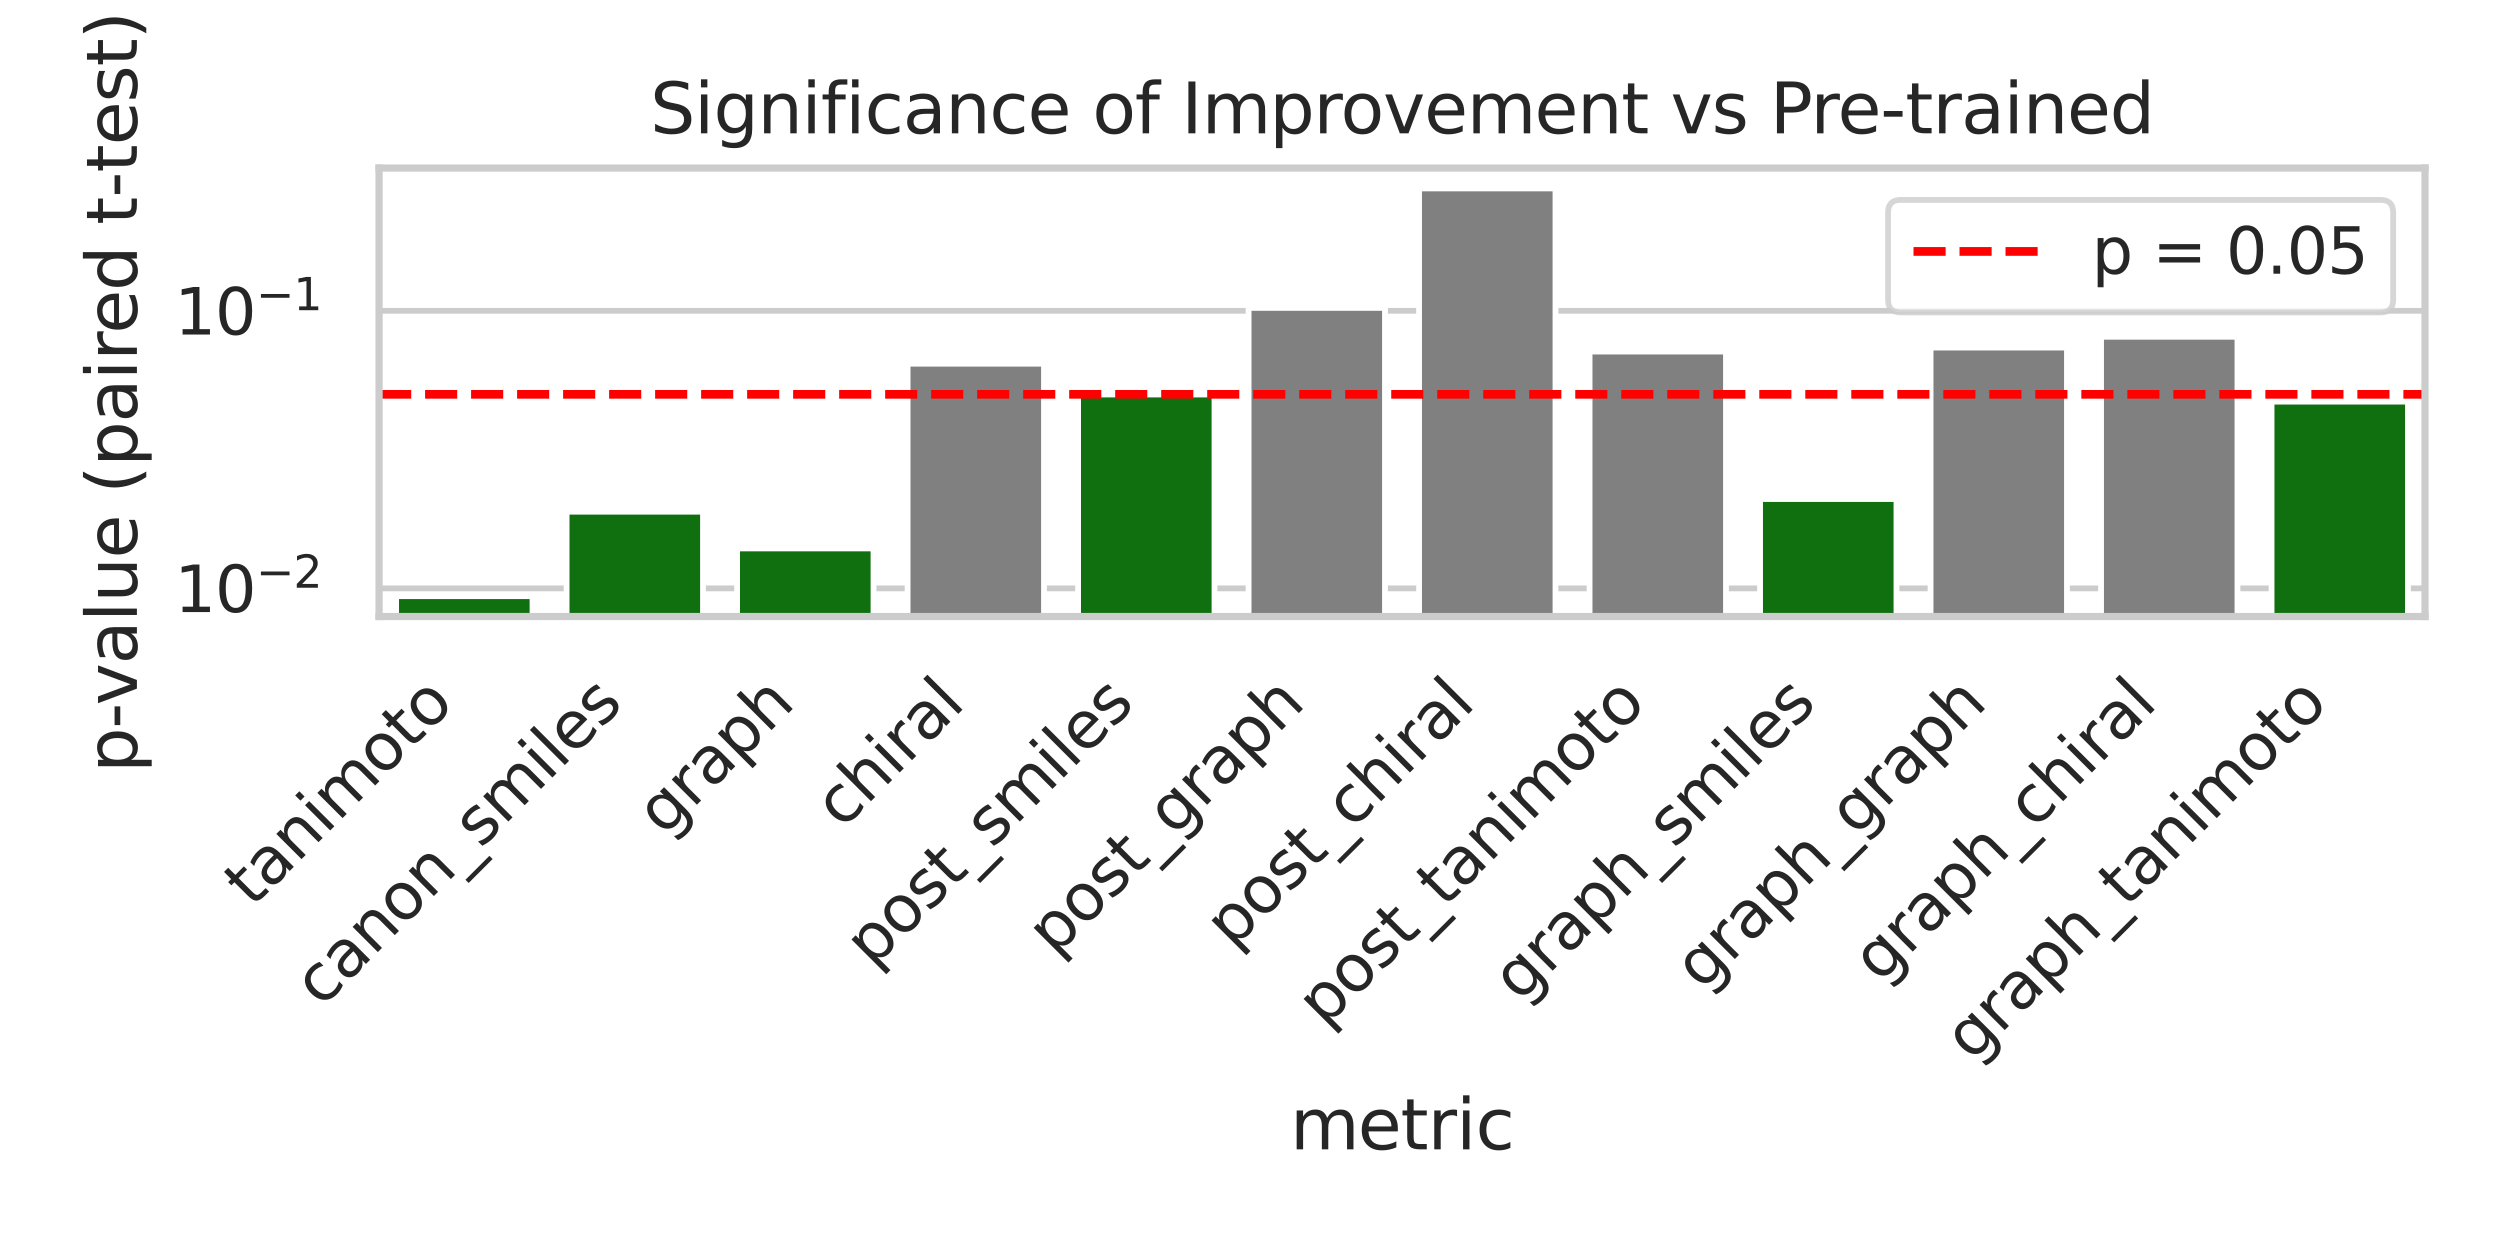 <?xml version="1.0" encoding="utf-8" standalone="no"?>
<!DOCTYPE svg PUBLIC "-//W3C//DTD SVG 1.1//EN"
  "http://www.w3.org/Graphics/SVG/1.1/DTD/svg11.dtd">
<svg xmlns:xlink="http://www.w3.org/1999/xlink" width="432pt" height="216pt" viewBox="0 0 432 216" xmlns="http://www.w3.org/2000/svg" version="1.1">
 <defs>
  <style type="text/css">*{stroke-linejoin: round; stroke-linecap: butt}</style>
 </defs>
 <g id="figure_1">
  <g id="patch_1">
   <path d="M 0 216 
L 432 216 
L 432 0 
L 0 0 
z
" style="fill: #ffffff"/>
  </g>
  <g id="axes_1">
   <g id="patch_2">
    <path d="M 65.503 106.537 
L 419.04 106.537 
L 419.04 29.04 
L 65.503 29.04 
z
" style="fill: #ffffff"/>
   </g>
   <g id="matplotlib.axis_1">
    <g id="xtick_1">
     <g id="text_1">
      <!-- tanimoto -->
      <g style="fill: #262626" transform="translate(43.565 156.997) rotate(-45) scale(0.11 -0.11)">
       <defs>
        <path id="DejaVuSans-74" d="M 1172 4494 
L 1172 3500 
L 2356 3500 
L 2356 3053 
L 1172 3053 
L 1172 1153 
Q 1172 725 1289 603 
Q 1406 481 1766 481 
L 2356 481 
L 2356 0 
L 1766 0 
Q 1100 0 847 248 
Q 594 497 594 1153 
L 594 3053 
L 172 3053 
L 172 3500 
L 594 3500 
L 594 4494 
L 1172 4494 
z
" transform="scale(0.016)"/>
        <path id="DejaVuSans-61" d="M 2194 1759 
Q 1497 1759 1228 1600 
Q 959 1441 959 1056 
Q 959 750 1161 570 
Q 1363 391 1709 391 
Q 2188 391 2477 730 
Q 2766 1069 2766 1631 
L 2766 1759 
L 2194 1759 
z
M 3341 1997 
L 3341 0 
L 2766 0 
L 2766 531 
Q 2569 213 2275 61 
Q 1981 -91 1556 -91 
Q 1019 -91 701 211 
Q 384 513 384 1019 
Q 384 1609 779 1909 
Q 1175 2209 1959 2209 
L 2766 2209 
L 2766 2266 
Q 2766 2663 2505 2880 
Q 2244 3097 1772 3097 
Q 1472 3097 1187 3025 
Q 903 2953 641 2809 
L 641 3341 
Q 956 3463 1253 3523 
Q 1550 3584 1831 3584 
Q 2591 3584 2966 3190 
Q 3341 2797 3341 1997 
z
" transform="scale(0.016)"/>
        <path id="DejaVuSans-6e" d="M 3513 2113 
L 3513 0 
L 2938 0 
L 2938 2094 
Q 2938 2591 2744 2837 
Q 2550 3084 2163 3084 
Q 1697 3084 1428 2787 
Q 1159 2491 1159 1978 
L 1159 0 
L 581 0 
L 581 3500 
L 1159 3500 
L 1159 2956 
Q 1366 3272 1645 3428 
Q 1925 3584 2291 3584 
Q 2894 3584 3203 3211 
Q 3513 2838 3513 2113 
z
" transform="scale(0.016)"/>
        <path id="DejaVuSans-69" d="M 603 3500 
L 1178 3500 
L 1178 0 
L 603 0 
L 603 3500 
z
M 603 4863 
L 1178 4863 
L 1178 4134 
L 603 4134 
L 603 4863 
z
" transform="scale(0.016)"/>
        <path id="DejaVuSans-6d" d="M 3328 2828 
Q 3544 3216 3844 3400 
Q 4144 3584 4550 3584 
Q 5097 3584 5394 3201 
Q 5691 2819 5691 2113 
L 5691 0 
L 5113 0 
L 5113 2094 
Q 5113 2597 4934 2840 
Q 4756 3084 4391 3084 
Q 3944 3084 3684 2787 
Q 3425 2491 3425 1978 
L 3425 0 
L 2847 0 
L 2847 2094 
Q 2847 2600 2669 2842 
Q 2491 3084 2119 3084 
Q 1678 3084 1418 2786 
Q 1159 2488 1159 1978 
L 1159 0 
L 581 0 
L 581 3500 
L 1159 3500 
L 1159 2956 
Q 1356 3278 1631 3431 
Q 1906 3584 2284 3584 
Q 2666 3584 2933 3390 
Q 3200 3197 3328 2828 
z
" transform="scale(0.016)"/>
        <path id="DejaVuSans-6f" d="M 1959 3097 
Q 1497 3097 1228 2736 
Q 959 2375 959 1747 
Q 959 1119 1226 758 
Q 1494 397 1959 397 
Q 2419 397 2687 759 
Q 2956 1122 2956 1747 
Q 2956 2369 2687 2733 
Q 2419 3097 1959 3097 
z
M 1959 3584 
Q 2709 3584 3137 3096 
Q 3566 2609 3566 1747 
Q 3566 888 3137 398 
Q 2709 -91 1959 -91 
Q 1206 -91 779 398 
Q 353 888 353 1747 
Q 353 2609 779 3096 
Q 1206 3584 1959 3584 
z
" transform="scale(0.016)"/>
       </defs>
       <use xlink:href="#DejaVuSans-74"/>
       <use xlink:href="#DejaVuSans-61" x="39.209"/>
       <use xlink:href="#DejaVuSans-6e" x="100.488"/>
       <use xlink:href="#DejaVuSans-69" x="163.867"/>
       <use xlink:href="#DejaVuSans-6d" x="191.65"/>
       <use xlink:href="#DejaVuSans-6f" x="289.062"/>
       <use xlink:href="#DejaVuSans-74" x="350.244"/>
       <use xlink:href="#DejaVuSans-6f" x="389.453"/>
      </g>
     </g>
    </g>
    <g id="xtick_2">
     <g id="text_2">
      <!-- canon_smiles -->
      <g style="fill: #262626" transform="translate(55.522 174.285) rotate(-45) scale(0.11 -0.11)">
       <defs>
        <path id="DejaVuSans-63" d="M 3122 3366 
L 3122 2828 
Q 2878 2963 2633 3030 
Q 2388 3097 2138 3097 
Q 1578 3097 1268 2742 
Q 959 2388 959 1747 
Q 959 1106 1268 751 
Q 1578 397 2138 397 
Q 2388 397 2633 464 
Q 2878 531 3122 666 
L 3122 134 
Q 2881 22 2623 -34 
Q 2366 -91 2075 -91 
Q 1284 -91 818 406 
Q 353 903 353 1747 
Q 353 2603 823 3093 
Q 1294 3584 2113 3584 
Q 2378 3584 2631 3529 
Q 2884 3475 3122 3366 
z
" transform="scale(0.016)"/>
        <path id="DejaVuSans-5f" d="M 3263 -1063 
L 3263 -1509 
L -63 -1509 
L -63 -1063 
L 3263 -1063 
z
" transform="scale(0.016)"/>
        <path id="DejaVuSans-73" d="M 2834 3397 
L 2834 2853 
Q 2591 2978 2328 3040 
Q 2066 3103 1784 3103 
Q 1356 3103 1142 2972 
Q 928 2841 928 2578 
Q 928 2378 1081 2264 
Q 1234 2150 1697 2047 
L 1894 2003 
Q 2506 1872 2764 1633 
Q 3022 1394 3022 966 
Q 3022 478 2636 193 
Q 2250 -91 1575 -91 
Q 1294 -91 989 -36 
Q 684 19 347 128 
L 347 722 
Q 666 556 975 473 
Q 1284 391 1588 391 
Q 1994 391 2212 530 
Q 2431 669 2431 922 
Q 2431 1156 2273 1281 
Q 2116 1406 1581 1522 
L 1381 1569 
Q 847 1681 609 1914 
Q 372 2147 372 2553 
Q 372 3047 722 3315 
Q 1072 3584 1716 3584 
Q 2034 3584 2315 3537 
Q 2597 3491 2834 3397 
z
" transform="scale(0.016)"/>
        <path id="DejaVuSans-6c" d="M 603 4863 
L 1178 4863 
L 1178 0 
L 603 0 
L 603 4863 
z
" transform="scale(0.016)"/>
        <path id="DejaVuSans-65" d="M 3597 1894 
L 3597 1613 
L 953 1613 
Q 991 1019 1311 708 
Q 1631 397 2203 397 
Q 2534 397 2845 478 
Q 3156 559 3463 722 
L 3463 178 
Q 3153 47 2828 -22 
Q 2503 -91 2169 -91 
Q 1331 -91 842 396 
Q 353 884 353 1716 
Q 353 2575 817 3079 
Q 1281 3584 2069 3584 
Q 2775 3584 3186 3129 
Q 3597 2675 3597 1894 
z
M 3022 2063 
Q 3016 2534 2758 2815 
Q 2500 3097 2075 3097 
Q 1594 3097 1305 2825 
Q 1016 2553 972 2059 
L 3022 2063 
z
" transform="scale(0.016)"/>
       </defs>
       <use xlink:href="#DejaVuSans-63"/>
       <use xlink:href="#DejaVuSans-61" x="54.98"/>
       <use xlink:href="#DejaVuSans-6e" x="116.26"/>
       <use xlink:href="#DejaVuSans-6f" x="179.639"/>
       <use xlink:href="#DejaVuSans-6e" x="240.82"/>
       <use xlink:href="#DejaVuSans-5f" x="304.199"/>
       <use xlink:href="#DejaVuSans-73" x="354.199"/>
       <use xlink:href="#DejaVuSans-6d" x="406.299"/>
       <use xlink:href="#DejaVuSans-69" x="503.711"/>
       <use xlink:href="#DejaVuSans-6c" x="531.494"/>
       <use xlink:href="#DejaVuSans-65" x="559.277"/>
       <use xlink:href="#DejaVuSans-73" x="620.801"/>
      </g>
     </g>
    </g>
    <g id="xtick_3">
     <g id="text_3">
      <!-- graph -->
      <g style="fill: #262626" transform="translate(114.769 144.716) rotate(-45) scale(0.11 -0.11)">
       <defs>
        <path id="DejaVuSans-67" d="M 2906 1791 
Q 2906 2416 2648 2759 
Q 2391 3103 1925 3103 
Q 1463 3103 1205 2759 
Q 947 2416 947 1791 
Q 947 1169 1205 825 
Q 1463 481 1925 481 
Q 2391 481 2648 825 
Q 2906 1169 2906 1791 
z
M 3481 434 
Q 3481 -459 3084 -895 
Q 2688 -1331 1869 -1331 
Q 1566 -1331 1297 -1286 
Q 1028 -1241 775 -1147 
L 775 -588 
Q 1028 -725 1275 -790 
Q 1522 -856 1778 -856 
Q 2344 -856 2625 -561 
Q 2906 -266 2906 331 
L 2906 616 
Q 2728 306 2450 153 
Q 2172 0 1784 0 
Q 1141 0 747 490 
Q 353 981 353 1791 
Q 353 2603 747 3093 
Q 1141 3584 1784 3584 
Q 2172 3584 2450 3431 
Q 2728 3278 2906 2969 
L 2906 3500 
L 3481 3500 
L 3481 434 
z
" transform="scale(0.016)"/>
        <path id="DejaVuSans-72" d="M 2631 2963 
Q 2534 3019 2420 3045 
Q 2306 3072 2169 3072 
Q 1681 3072 1420 2755 
Q 1159 2438 1159 1844 
L 1159 0 
L 581 0 
L 581 3500 
L 1159 3500 
L 1159 2956 
Q 1341 3275 1631 3429 
Q 1922 3584 2338 3584 
Q 2397 3584 2469 3576 
Q 2541 3569 2628 3553 
L 2631 2963 
z
" transform="scale(0.016)"/>
        <path id="DejaVuSans-70" d="M 1159 525 
L 1159 -1331 
L 581 -1331 
L 581 3500 
L 1159 3500 
L 1159 2969 
Q 1341 3281 1617 3432 
Q 1894 3584 2278 3584 
Q 2916 3584 3314 3078 
Q 3713 2572 3713 1747 
Q 3713 922 3314 415 
Q 2916 -91 2278 -91 
Q 1894 -91 1617 61 
Q 1341 213 1159 525 
z
M 3116 1747 
Q 3116 2381 2855 2742 
Q 2594 3103 2138 3103 
Q 1681 3103 1420 2742 
Q 1159 2381 1159 1747 
Q 1159 1113 1420 752 
Q 1681 391 2138 391 
Q 2594 391 2855 752 
Q 3116 1113 3116 1747 
z
" transform="scale(0.016)"/>
        <path id="DejaVuSans-68" d="M 3513 2113 
L 3513 0 
L 2938 0 
L 2938 2094 
Q 2938 2591 2744 2837 
Q 2550 3084 2163 3084 
Q 1697 3084 1428 2787 
Q 1159 2491 1159 1978 
L 1159 0 
L 581 0 
L 581 4863 
L 1159 4863 
L 1159 2956 
Q 1366 3272 1645 3428 
Q 1925 3584 2291 3584 
Q 2894 3584 3203 3211 
Q 3513 2838 3513 2113 
z
" transform="scale(0.016)"/>
       </defs>
       <use xlink:href="#DejaVuSans-67"/>
       <use xlink:href="#DejaVuSans-72" x="63.477"/>
       <use xlink:href="#DejaVuSans-61" x="104.59"/>
       <use xlink:href="#DejaVuSans-70" x="165.869"/>
       <use xlink:href="#DejaVuSans-68" x="229.346"/>
      </g>
     </g>
    </g>
    <g id="xtick_4">
     <g id="text_4">
      <!-- chiral -->
      <g style="fill: #262626" transform="translate(145.508 143.439) rotate(-45) scale(0.11 -0.11)">
       <use xlink:href="#DejaVuSans-63"/>
       <use xlink:href="#DejaVuSans-68" x="54.98"/>
       <use xlink:href="#DejaVuSans-69" x="118.359"/>
       <use xlink:href="#DejaVuSans-72" x="146.143"/>
       <use xlink:href="#DejaVuSans-61" x="187.256"/>
       <use xlink:href="#DejaVuSans-6c" x="248.535"/>
      </g>
     </g>
    </g>
    <g id="xtick_5">
     <g id="text_5">
      <!-- post_smiles -->
      <g style="fill: #262626" transform="translate(150.77 167.422) rotate(-45) scale(0.11 -0.11)">
       <use xlink:href="#DejaVuSans-70"/>
       <use xlink:href="#DejaVuSans-6f" x="63.477"/>
       <use xlink:href="#DejaVuSans-73" x="124.658"/>
       <use xlink:href="#DejaVuSans-74" x="176.758"/>
       <use xlink:href="#DejaVuSans-5f" x="215.967"/>
       <use xlink:href="#DejaVuSans-73" x="265.967"/>
       <use xlink:href="#DejaVuSans-6d" x="318.066"/>
       <use xlink:href="#DejaVuSans-69" x="415.479"/>
       <use xlink:href="#DejaVuSans-6c" x="443.262"/>
       <use xlink:href="#DejaVuSans-65" x="471.045"/>
       <use xlink:href="#DejaVuSans-73" x="532.568"/>
      </g>
     </g>
    </g>
    <g id="xtick_6">
     <g id="text_6">
      <!-- post_graph -->
      <g style="fill: #262626" transform="translate(182.25 165.404) rotate(-45) scale(0.11 -0.11)">
       <use xlink:href="#DejaVuSans-70"/>
       <use xlink:href="#DejaVuSans-6f" x="63.477"/>
       <use xlink:href="#DejaVuSans-73" x="124.658"/>
       <use xlink:href="#DejaVuSans-74" x="176.758"/>
       <use xlink:href="#DejaVuSans-5f" x="215.967"/>
       <use xlink:href="#DejaVuSans-67" x="265.967"/>
       <use xlink:href="#DejaVuSans-72" x="329.443"/>
       <use xlink:href="#DejaVuSans-61" x="370.557"/>
       <use xlink:href="#DejaVuSans-70" x="431.836"/>
       <use xlink:href="#DejaVuSans-68" x="495.312"/>
      </g>
     </g>
    </g>
    <g id="xtick_7">
     <g id="text_7">
      <!-- post_chiral -->
      <g style="fill: #262626" transform="translate(212.988 164.126) rotate(-45) scale(0.11 -0.11)">
       <use xlink:href="#DejaVuSans-70"/>
       <use xlink:href="#DejaVuSans-6f" x="63.477"/>
       <use xlink:href="#DejaVuSans-73" x="124.658"/>
       <use xlink:href="#DejaVuSans-74" x="176.758"/>
       <use xlink:href="#DejaVuSans-5f" x="215.967"/>
       <use xlink:href="#DejaVuSans-63" x="265.967"/>
       <use xlink:href="#DejaVuSans-68" x="320.947"/>
       <use xlink:href="#DejaVuSans-69" x="384.326"/>
       <use xlink:href="#DejaVuSans-72" x="412.109"/>
       <use xlink:href="#DejaVuSans-61" x="453.223"/>
       <use xlink:href="#DejaVuSans-6c" x="514.502"/>
      </g>
     </g>
    </g>
    <g id="xtick_8">
     <g id="text_8">
      <!-- post_tanimoto -->
      <g style="fill: #262626" transform="translate(228.892 177.685) rotate(-45) scale(0.11 -0.11)">
       <use xlink:href="#DejaVuSans-70"/>
       <use xlink:href="#DejaVuSans-6f" x="63.477"/>
       <use xlink:href="#DejaVuSans-73" x="124.658"/>
       <use xlink:href="#DejaVuSans-74" x="176.758"/>
       <use xlink:href="#DejaVuSans-5f" x="215.967"/>
       <use xlink:href="#DejaVuSans-74" x="265.967"/>
       <use xlink:href="#DejaVuSans-61" x="305.176"/>
       <use xlink:href="#DejaVuSans-6e" x="366.455"/>
       <use xlink:href="#DejaVuSans-69" x="429.834"/>
       <use xlink:href="#DejaVuSans-6d" x="457.617"/>
       <use xlink:href="#DejaVuSans-6f" x="555.029"/>
       <use xlink:href="#DejaVuSans-74" x="616.211"/>
       <use xlink:href="#DejaVuSans-6f" x="655.42"/>
      </g>
     </g>
    </g>
    <g id="xtick_9">
     <g id="text_9">
      <!-- graph_smiles -->
      <g style="fill: #262626" transform="translate(262.644 173.393) rotate(-45) scale(0.11 -0.11)">
       <use xlink:href="#DejaVuSans-67"/>
       <use xlink:href="#DejaVuSans-72" x="63.477"/>
       <use xlink:href="#DejaVuSans-61" x="104.59"/>
       <use xlink:href="#DejaVuSans-70" x="165.869"/>
       <use xlink:href="#DejaVuSans-68" x="229.346"/>
       <use xlink:href="#DejaVuSans-5f" x="292.725"/>
       <use xlink:href="#DejaVuSans-73" x="342.725"/>
       <use xlink:href="#DejaVuSans-6d" x="394.824"/>
       <use xlink:href="#DejaVuSans-69" x="492.236"/>
       <use xlink:href="#DejaVuSans-6c" x="520.02"/>
       <use xlink:href="#DejaVuSans-65" x="547.803"/>
       <use xlink:href="#DejaVuSans-73" x="609.326"/>
      </g>
     </g>
    </g>
    <g id="xtick_10">
     <g id="text_10">
      <!-- graph_graph -->
      <g style="fill: #262626" transform="translate(294.125 171.375) rotate(-45) scale(0.11 -0.11)">
       <use xlink:href="#DejaVuSans-67"/>
       <use xlink:href="#DejaVuSans-72" x="63.477"/>
       <use xlink:href="#DejaVuSans-61" x="104.59"/>
       <use xlink:href="#DejaVuSans-70" x="165.869"/>
       <use xlink:href="#DejaVuSans-68" x="229.346"/>
       <use xlink:href="#DejaVuSans-5f" x="292.725"/>
       <use xlink:href="#DejaVuSans-67" x="342.725"/>
       <use xlink:href="#DejaVuSans-72" x="406.201"/>
       <use xlink:href="#DejaVuSans-61" x="447.314"/>
       <use xlink:href="#DejaVuSans-70" x="508.594"/>
       <use xlink:href="#DejaVuSans-68" x="572.07"/>
      </g>
     </g>
    </g>
    <g id="xtick_11">
     <g id="text_11">
      <!-- graph_chiral -->
      <g style="fill: #262626" transform="translate(324.863 170.097) rotate(-45) scale(0.11 -0.11)">
       <use xlink:href="#DejaVuSans-67"/>
       <use xlink:href="#DejaVuSans-72" x="63.477"/>
       <use xlink:href="#DejaVuSans-61" x="104.59"/>
       <use xlink:href="#DejaVuSans-70" x="165.869"/>
       <use xlink:href="#DejaVuSans-68" x="229.346"/>
       <use xlink:href="#DejaVuSans-5f" x="292.725"/>
       <use xlink:href="#DejaVuSans-63" x="342.725"/>
       <use xlink:href="#DejaVuSans-68" x="397.705"/>
       <use xlink:href="#DejaVuSans-69" x="461.084"/>
       <use xlink:href="#DejaVuSans-72" x="488.867"/>
       <use xlink:href="#DejaVuSans-61" x="529.98"/>
       <use xlink:href="#DejaVuSans-6c" x="591.26"/>
      </g>
     </g>
    </g>
    <g id="xtick_12">
     <g id="text_12">
      <!-- graph_tanimoto -->
      <g style="fill: #262626" transform="translate(340.766 183.656) rotate(-45) scale(0.11 -0.11)">
       <use xlink:href="#DejaVuSans-67"/>
       <use xlink:href="#DejaVuSans-72" x="63.477"/>
       <use xlink:href="#DejaVuSans-61" x="104.59"/>
       <use xlink:href="#DejaVuSans-70" x="165.869"/>
       <use xlink:href="#DejaVuSans-68" x="229.346"/>
       <use xlink:href="#DejaVuSans-5f" x="292.725"/>
       <use xlink:href="#DejaVuSans-74" x="342.725"/>
       <use xlink:href="#DejaVuSans-61" x="381.934"/>
       <use xlink:href="#DejaVuSans-6e" x="443.213"/>
       <use xlink:href="#DejaVuSans-69" x="506.592"/>
       <use xlink:href="#DejaVuSans-6d" x="534.375"/>
       <use xlink:href="#DejaVuSans-6f" x="631.787"/>
       <use xlink:href="#DejaVuSans-74" x="692.969"/>
       <use xlink:href="#DejaVuSans-6f" x="732.178"/>
      </g>
     </g>
    </g>
    <g id="text_13">
     <!-- metric -->
     <g style="fill: #262626" transform="translate(222.95 198.608) scale(0.12 -0.12)">
      <use xlink:href="#DejaVuSans-6d"/>
      <use xlink:href="#DejaVuSans-65" x="97.412"/>
      <use xlink:href="#DejaVuSans-74" x="158.936"/>
      <use xlink:href="#DejaVuSans-72" x="198.145"/>
      <use xlink:href="#DejaVuSans-69" x="239.258"/>
      <use xlink:href="#DejaVuSans-63" x="267.041"/>
     </g>
    </g>
   </g>
   <g id="matplotlib.axis_2">
    <g id="ytick_1">
     <g id="line2d_1">
      <path d="M 65.503 101.672 
L 419.04 101.672 
" clip-path="url(#p2eeff1b576)" style="fill: none; stroke: #cccccc; stroke-linecap: round"/>
     </g>
     <g id="text_14">
      <!-- $\mathdefault{10^{-2}}$ -->
      <g style="fill: #262626" transform="translate(30.153 105.851) scale(0.11 -0.11)">
       <defs>
        <path id="DejaVuSans-31" d="M 794 531 
L 1825 531 
L 1825 4091 
L 703 3866 
L 703 4441 
L 1819 4666 
L 2450 4666 
L 2450 531 
L 3481 531 
L 3481 0 
L 794 0 
L 794 531 
z
" transform="scale(0.016)"/>
        <path id="DejaVuSans-30" d="M 2034 4250 
Q 1547 4250 1301 3770 
Q 1056 3291 1056 2328 
Q 1056 1369 1301 889 
Q 1547 409 2034 409 
Q 2525 409 2770 889 
Q 3016 1369 3016 2328 
Q 3016 3291 2770 3770 
Q 2525 4250 2034 4250 
z
M 2034 4750 
Q 2819 4750 3233 4129 
Q 3647 3509 3647 2328 
Q 3647 1150 3233 529 
Q 2819 -91 2034 -91 
Q 1250 -91 836 529 
Q 422 1150 422 2328 
Q 422 3509 836 4129 
Q 1250 4750 2034 4750 
z
" transform="scale(0.016)"/>
        <path id="DejaVuSans-2212" d="M 678 2272 
L 4684 2272 
L 4684 1741 
L 678 1741 
L 678 2272 
z
" transform="scale(0.016)"/>
        <path id="DejaVuSans-32" d="M 1228 531 
L 3431 531 
L 3431 0 
L 469 0 
L 469 531 
Q 828 903 1448 1529 
Q 2069 2156 2228 2338 
Q 2531 2678 2651 2914 
Q 2772 3150 2772 3378 
Q 2772 3750 2511 3984 
Q 2250 4219 1831 4219 
Q 1534 4219 1204 4116 
Q 875 4013 500 3803 
L 500 4441 
Q 881 4594 1212 4672 
Q 1544 4750 1819 4750 
Q 2544 4750 2975 4387 
Q 3406 4025 3406 3419 
Q 3406 3131 3298 2873 
Q 3191 2616 2906 2266 
Q 2828 2175 2409 1742 
Q 1991 1309 1228 531 
z
" transform="scale(0.016)"/>
       </defs>
       <use xlink:href="#DejaVuSans-31" transform="translate(0 0.766)"/>
       <use xlink:href="#DejaVuSans-30" transform="translate(63.623 0.766)"/>
       <use xlink:href="#DejaVuSans-2212" transform="translate(128.203 39.047) scale(0.7)"/>
       <use xlink:href="#DejaVuSans-32" transform="translate(186.855 39.047) scale(0.7)"/>
      </g>
     </g>
    </g>
    <g id="ytick_2">
     <g id="line2d_2">
      <path d="M 65.503 53.706 
L 419.04 53.706 
" clip-path="url(#p2eeff1b576)" style="fill: none; stroke: #cccccc; stroke-linecap: round"/>
     </g>
     <g id="text_15">
      <!-- $\mathdefault{10^{-1}}$ -->
      <g style="fill: #262626" transform="translate(30.153 57.885) scale(0.11 -0.11)">
       <use xlink:href="#DejaVuSans-31" transform="translate(0 0.684)"/>
       <use xlink:href="#DejaVuSans-30" transform="translate(63.623 0.684)"/>
       <use xlink:href="#DejaVuSans-2212" transform="translate(128.203 38.966) scale(0.7)"/>
       <use xlink:href="#DejaVuSans-31" transform="translate(186.855 38.966) scale(0.7)"/>
      </g>
     </g>
    </g>
    <g id="ytick_3"/>
    <g id="ytick_4"/>
    <g id="ytick_5"/>
    <g id="ytick_6"/>
    <g id="ytick_7"/>
    <g id="ytick_8"/>
    <g id="ytick_9"/>
    <g id="ytick_10"/>
    <g id="ytick_11"/>
    <g id="ytick_12"/>
    <g id="ytick_13"/>
    <g id="ytick_14"/>
    <g id="text_16">
     <!-- p-value (paired t-test) -->
     <g style="fill: #262626" transform="translate(23.657 133.514) rotate(-90) scale(0.12 -0.12)">
      <defs>
       <path id="DejaVuSans-2d" d="M 313 2009 
L 1997 2009 
L 1997 1497 
L 313 1497 
L 313 2009 
z
" transform="scale(0.016)"/>
       <path id="DejaVuSans-76" d="M 191 3500 
L 800 3500 
L 1894 563 
L 2988 3500 
L 3597 3500 
L 2284 0 
L 1503 0 
L 191 3500 
z
" transform="scale(0.016)"/>
       <path id="DejaVuSans-75" d="M 544 1381 
L 544 3500 
L 1119 3500 
L 1119 1403 
Q 1119 906 1312 657 
Q 1506 409 1894 409 
Q 2359 409 2629 706 
Q 2900 1003 2900 1516 
L 2900 3500 
L 3475 3500 
L 3475 0 
L 2900 0 
L 2900 538 
Q 2691 219 2414 64 
Q 2138 -91 1772 -91 
Q 1169 -91 856 284 
Q 544 659 544 1381 
z
M 1991 3584 
L 1991 3584 
z
" transform="scale(0.016)"/>
       <path id="DejaVuSans-20" transform="scale(0.016)"/>
       <path id="DejaVuSans-28" d="M 1984 4856 
Q 1566 4138 1362 3434 
Q 1159 2731 1159 2009 
Q 1159 1288 1364 580 
Q 1569 -128 1984 -844 
L 1484 -844 
Q 1016 -109 783 600 
Q 550 1309 550 2009 
Q 550 2706 781 3412 
Q 1013 4119 1484 4856 
L 1984 4856 
z
" transform="scale(0.016)"/>
       <path id="DejaVuSans-64" d="M 2906 2969 
L 2906 4863 
L 3481 4863 
L 3481 0 
L 2906 0 
L 2906 525 
Q 2725 213 2448 61 
Q 2172 -91 1784 -91 
Q 1150 -91 751 415 
Q 353 922 353 1747 
Q 353 2572 751 3078 
Q 1150 3584 1784 3584 
Q 2172 3584 2448 3432 
Q 2725 3281 2906 2969 
z
M 947 1747 
Q 947 1113 1208 752 
Q 1469 391 1925 391 
Q 2381 391 2643 752 
Q 2906 1113 2906 1747 
Q 2906 2381 2643 2742 
Q 2381 3103 1925 3103 
Q 1469 3103 1208 2742 
Q 947 2381 947 1747 
z
" transform="scale(0.016)"/>
       <path id="DejaVuSans-29" d="M 513 4856 
L 1013 4856 
Q 1481 4119 1714 3412 
Q 1947 2706 1947 2009 
Q 1947 1309 1714 600 
Q 1481 -109 1013 -844 
L 513 -844 
Q 928 -128 1133 580 
Q 1338 1288 1338 2009 
Q 1338 2731 1133 3434 
Q 928 4138 513 4856 
z
" transform="scale(0.016)"/>
      </defs>
      <use xlink:href="#DejaVuSans-70"/>
      <use xlink:href="#DejaVuSans-2d" x="63.477"/>
      <use xlink:href="#DejaVuSans-76" x="96.936"/>
      <use xlink:href="#DejaVuSans-61" x="156.115"/>
      <use xlink:href="#DejaVuSans-6c" x="217.395"/>
      <use xlink:href="#DejaVuSans-75" x="245.178"/>
      <use xlink:href="#DejaVuSans-65" x="308.557"/>
      <use xlink:href="#DejaVuSans-20" x="370.08"/>
      <use xlink:href="#DejaVuSans-28" x="401.867"/>
      <use xlink:href="#DejaVuSans-70" x="440.881"/>
      <use xlink:href="#DejaVuSans-61" x="504.357"/>
      <use xlink:href="#DejaVuSans-69" x="565.637"/>
      <use xlink:href="#DejaVuSans-72" x="593.42"/>
      <use xlink:href="#DejaVuSans-65" x="632.283"/>
      <use xlink:href="#DejaVuSans-64" x="693.807"/>
      <use xlink:href="#DejaVuSans-20" x="757.283"/>
      <use xlink:href="#DejaVuSans-74" x="789.07"/>
      <use xlink:href="#DejaVuSans-2d" x="828.279"/>
      <use xlink:href="#DejaVuSans-74" x="864.363"/>
      <use xlink:href="#DejaVuSans-65" x="903.572"/>
      <use xlink:href="#DejaVuSans-73" x="965.096"/>
      <use xlink:href="#DejaVuSans-74" x="1017.195"/>
      <use xlink:href="#DejaVuSans-29" x="1056.404"/>
     </g>
    </g>
   </g>
   <g id="patch_3">
    <path d="M 68.449 47971.733 
L 92.018 47971.733 
L 92.018 103.014 
L 68.449 103.014 
z
" clip-path="url(#p2eeff1b576)" style="fill: #107010; stroke: #ffffff; stroke-linejoin: miter"/>
   </g>
   <g id="patch_4">
    <path d="M 97.91 47971.733 
L 121.479 47971.733 
L 121.479 88.421 
L 97.91 88.421 
z
" clip-path="url(#p2eeff1b576)" style="fill: #107010; stroke: #ffffff; stroke-linejoin: miter"/>
   </g>
   <g id="patch_5">
    <path d="M 127.372 47971.733 
L 150.941 47971.733 
L 150.941 94.765 
L 127.372 94.765 
z
" clip-path="url(#p2eeff1b576)" style="fill: #107010; stroke: #ffffff; stroke-linejoin: miter"/>
   </g>
   <g id="patch_6">
    <path d="M 156.833 47971.733 
L 180.402 47971.733 
L 180.402 62.854 
L 156.833 62.854 
z
" clip-path="url(#p2eeff1b576)" style="fill: #808080; stroke: #ffffff; stroke-linejoin: miter"/>
   </g>
   <g id="patch_7">
    <path d="M 186.295 47971.733 
L 209.864 47971.733 
L 209.864 68.167 
L 186.295 68.167 
z
" clip-path="url(#p2eeff1b576)" style="fill: #107010; stroke: #ffffff; stroke-linejoin: miter"/>
   </g>
   <g id="patch_8">
    <path d="M 215.756 47971.733 
L 239.325 47971.733 
L 239.325 53.206 
L 215.756 53.206 
z
" clip-path="url(#p2eeff1b576)" style="fill: #808080; stroke: #ffffff; stroke-linejoin: miter"/>
   </g>
   <g id="patch_9">
    <path d="M 245.217 47971.733 
L 268.787 47971.733 
L 268.787 32.563 
L 245.217 32.563 
z
" clip-path="url(#p2eeff1b576)" style="fill: #808080; stroke: #ffffff; stroke-linejoin: miter"/>
   </g>
   <g id="patch_10">
    <path d="M 274.679 47971.733 
L 298.248 47971.733 
L 298.248 60.757 
L 274.679 60.757 
z
" clip-path="url(#p2eeff1b576)" style="fill: #808080; stroke: #ffffff; stroke-linejoin: miter"/>
   </g>
   <g id="patch_11">
    <path d="M 304.14 47971.733 
L 327.709 47971.733 
L 327.709 86.23 
L 304.14 86.23 
z
" clip-path="url(#p2eeff1b576)" style="fill: #107010; stroke: #ffffff; stroke-linejoin: miter"/>
   </g>
   <g id="patch_12">
    <path d="M 333.602 47971.733 
L 357.171 47971.733 
L 357.171 60.059 
L 333.602 60.059 
z
" clip-path="url(#p2eeff1b576)" style="fill: #808080; stroke: #ffffff; stroke-linejoin: miter"/>
   </g>
   <g id="patch_13">
    <path d="M 363.063 47971.733 
L 386.632 47971.733 
L 386.632 58.191 
L 363.063 58.191 
z
" clip-path="url(#p2eeff1b576)" style="fill: #808080; stroke: #ffffff; stroke-linejoin: miter"/>
   </g>
   <g id="patch_14">
    <path d="M 392.525 47971.733 
L 416.094 47971.733 
L 416.094 69.402 
L 392.525 69.402 
z
" clip-path="url(#p2eeff1b576)" style="fill: #107010; stroke: #ffffff; stroke-linejoin: miter"/>
   </g>
   <g id="line2d_3">
    <path clip-path="url(#p2eeff1b576)" style="fill: none; stroke: #424242; stroke-width: 2.25; stroke-linecap: round"/>
   </g>
   <g id="line2d_4">
    <path clip-path="url(#p2eeff1b576)" style="fill: none; stroke: #424242; stroke-width: 2.25; stroke-linecap: round"/>
   </g>
   <g id="line2d_5">
    <path clip-path="url(#p2eeff1b576)" style="fill: none; stroke: #424242; stroke-width: 2.25; stroke-linecap: round"/>
   </g>
   <g id="line2d_6">
    <path clip-path="url(#p2eeff1b576)" style="fill: none; stroke: #424242; stroke-width: 2.25; stroke-linecap: round"/>
   </g>
   <g id="line2d_7">
    <path clip-path="url(#p2eeff1b576)" style="fill: none; stroke: #424242; stroke-width: 2.25; stroke-linecap: round"/>
   </g>
   <g id="line2d_8">
    <path clip-path="url(#p2eeff1b576)" style="fill: none; stroke: #424242; stroke-width: 2.25; stroke-linecap: round"/>
   </g>
   <g id="line2d_9">
    <path clip-path="url(#p2eeff1b576)" style="fill: none; stroke: #424242; stroke-width: 2.25; stroke-linecap: round"/>
   </g>
   <g id="line2d_10">
    <path clip-path="url(#p2eeff1b576)" style="fill: none; stroke: #424242; stroke-width: 2.25; stroke-linecap: round"/>
   </g>
   <g id="line2d_11">
    <path clip-path="url(#p2eeff1b576)" style="fill: none; stroke: #424242; stroke-width: 2.25; stroke-linecap: round"/>
   </g>
   <g id="line2d_12">
    <path clip-path="url(#p2eeff1b576)" style="fill: none; stroke: #424242; stroke-width: 2.25; stroke-linecap: round"/>
   </g>
   <g id="line2d_13">
    <path clip-path="url(#p2eeff1b576)" style="fill: none; stroke: #424242; stroke-width: 2.25; stroke-linecap: round"/>
   </g>
   <g id="line2d_14">
    <path clip-path="url(#p2eeff1b576)" style="fill: none; stroke: #424242; stroke-width: 2.25; stroke-linecap: round"/>
   </g>
   <g id="line2d_15">
    <path d="M 65.503 68.145 
L 419.04 68.145 
" clip-path="url(#p2eeff1b576)" style="fill: none; stroke-dasharray: 5.55,2.4; stroke-dashoffset: 0; stroke: #ff0000; stroke-width: 1.5"/>
   </g>
   <g id="patch_15">
    <path d="M 65.503 106.537 
L 65.503 29.04 
" style="fill: none; stroke: #cccccc; stroke-width: 1.25; stroke-linejoin: miter; stroke-linecap: square"/>
   </g>
   <g id="patch_16">
    <path d="M 419.04 106.537 
L 419.04 29.04 
" style="fill: none; stroke: #cccccc; stroke-width: 1.25; stroke-linejoin: miter; stroke-linecap: square"/>
   </g>
   <g id="patch_17">
    <path d="M 65.503 106.537 
L 419.04 106.537 
" style="fill: none; stroke: #cccccc; stroke-width: 1.25; stroke-linejoin: miter; stroke-linecap: square"/>
   </g>
   <g id="patch_18">
    <path d="M 65.503 29.04 
L 419.04 29.04 
" style="fill: none; stroke: #cccccc; stroke-width: 1.25; stroke-linejoin: miter; stroke-linecap: square"/>
   </g>
   <g id="text_17">
    <!-- Significance of Improvement vs Pre-trained -->
    <g style="fill: #262626" transform="translate(112.353 23.04) scale(0.12 -0.12)">
     <defs>
      <path id="DejaVuSans-53" d="M 3425 4513 
L 3425 3897 
Q 3066 4069 2747 4153 
Q 2428 4238 2131 4238 
Q 1616 4238 1336 4038 
Q 1056 3838 1056 3469 
Q 1056 3159 1242 3001 
Q 1428 2844 1947 2747 
L 2328 2669 
Q 3034 2534 3370 2195 
Q 3706 1856 3706 1288 
Q 3706 609 3251 259 
Q 2797 -91 1919 -91 
Q 1588 -91 1214 -16 
Q 841 59 441 206 
L 441 856 
Q 825 641 1194 531 
Q 1563 422 1919 422 
Q 2459 422 2753 634 
Q 3047 847 3047 1241 
Q 3047 1584 2836 1778 
Q 2625 1972 2144 2069 
L 1759 2144 
Q 1053 2284 737 2584 
Q 422 2884 422 3419 
Q 422 4038 858 4394 
Q 1294 4750 2059 4750 
Q 2388 4750 2728 4690 
Q 3069 4631 3425 4513 
z
" transform="scale(0.016)"/>
      <path id="DejaVuSans-66" d="M 2375 4863 
L 2375 4384 
L 1825 4384 
Q 1516 4384 1395 4259 
Q 1275 4134 1275 3809 
L 1275 3500 
L 2222 3500 
L 2222 3053 
L 1275 3053 
L 1275 0 
L 697 0 
L 697 3053 
L 147 3053 
L 147 3500 
L 697 3500 
L 697 3744 
Q 697 4328 969 4595 
Q 1241 4863 1831 4863 
L 2375 4863 
z
" transform="scale(0.016)"/>
      <path id="DejaVuSans-49" d="M 628 4666 
L 1259 4666 
L 1259 0 
L 628 0 
L 628 4666 
z
" transform="scale(0.016)"/>
      <path id="DejaVuSans-50" d="M 1259 4147 
L 1259 2394 
L 2053 2394 
Q 2494 2394 2734 2622 
Q 2975 2850 2975 3272 
Q 2975 3691 2734 3919 
Q 2494 4147 2053 4147 
L 1259 4147 
z
M 628 4666 
L 2053 4666 
Q 2838 4666 3239 4311 
Q 3641 3956 3641 3272 
Q 3641 2581 3239 2228 
Q 2838 1875 2053 1875 
L 1259 1875 
L 1259 0 
L 628 0 
L 628 4666 
z
" transform="scale(0.016)"/>
     </defs>
     <use xlink:href="#DejaVuSans-53"/>
     <use xlink:href="#DejaVuSans-69" x="63.477"/>
     <use xlink:href="#DejaVuSans-67" x="91.26"/>
     <use xlink:href="#DejaVuSans-6e" x="154.736"/>
     <use xlink:href="#DejaVuSans-69" x="218.115"/>
     <use xlink:href="#DejaVuSans-66" x="245.898"/>
     <use xlink:href="#DejaVuSans-69" x="281.104"/>
     <use xlink:href="#DejaVuSans-63" x="308.887"/>
     <use xlink:href="#DejaVuSans-61" x="363.867"/>
     <use xlink:href="#DejaVuSans-6e" x="425.146"/>
     <use xlink:href="#DejaVuSans-63" x="488.525"/>
     <use xlink:href="#DejaVuSans-65" x="543.506"/>
     <use xlink:href="#DejaVuSans-20" x="605.029"/>
     <use xlink:href="#DejaVuSans-6f" x="636.816"/>
     <use xlink:href="#DejaVuSans-66" x="697.998"/>
     <use xlink:href="#DejaVuSans-20" x="733.203"/>
     <use xlink:href="#DejaVuSans-49" x="764.99"/>
     <use xlink:href="#DejaVuSans-6d" x="794.482"/>
     <use xlink:href="#DejaVuSans-70" x="891.895"/>
     <use xlink:href="#DejaVuSans-72" x="955.371"/>
     <use xlink:href="#DejaVuSans-6f" x="994.234"/>
     <use xlink:href="#DejaVuSans-76" x="1055.416"/>
     <use xlink:href="#DejaVuSans-65" x="1114.596"/>
     <use xlink:href="#DejaVuSans-6d" x="1176.119"/>
     <use xlink:href="#DejaVuSans-65" x="1273.531"/>
     <use xlink:href="#DejaVuSans-6e" x="1335.055"/>
     <use xlink:href="#DejaVuSans-74" x="1398.434"/>
     <use xlink:href="#DejaVuSans-20" x="1437.643"/>
     <use xlink:href="#DejaVuSans-76" x="1469.43"/>
     <use xlink:href="#DejaVuSans-73" x="1528.609"/>
     <use xlink:href="#DejaVuSans-20" x="1580.709"/>
     <use xlink:href="#DejaVuSans-50" x="1612.496"/>
     <use xlink:href="#DejaVuSans-72" x="1671.049"/>
     <use xlink:href="#DejaVuSans-65" x="1709.912"/>
     <use xlink:href="#DejaVuSans-2d" x="1771.436"/>
     <use xlink:href="#DejaVuSans-74" x="1807.52"/>
     <use xlink:href="#DejaVuSans-72" x="1846.729"/>
     <use xlink:href="#DejaVuSans-61" x="1887.842"/>
     <use xlink:href="#DejaVuSans-69" x="1949.121"/>
     <use xlink:href="#DejaVuSans-6e" x="1976.904"/>
     <use xlink:href="#DejaVuSans-65" x="2040.283"/>
     <use xlink:href="#DejaVuSans-64" x="2101.807"/>
    </g>
   </g>
   <g id="legend_1">
    <g id="patch_19">
     <path d="M 328.455 53.986 
L 411.34 53.986 
Q 413.54 53.986 413.54 51.786 
L 413.54 36.74 
Q 413.54 34.54 411.34 34.54 
L 328.455 34.54 
Q 326.255 34.54 326.255 36.74 
L 326.255 51.786 
Q 326.255 53.986 328.455 53.986 
z
" style="fill: #ffffff; opacity: 0.8; stroke: #cccccc; stroke-linejoin: miter"/>
    </g>
    <g id="line2d_16">
     <path d="M 330.655 43.448 
L 341.655 43.448 
L 352.655 43.448 
" style="fill: none; stroke-dasharray: 5.55,2.4; stroke-dashoffset: 0; stroke: #ff0000; stroke-width: 1.5"/>
    </g>
    <g id="text_18">
     <!-- p = 0.05 -->
     <g style="fill: #262626" transform="translate(361.455 47.298) scale(0.11 -0.11)">
      <defs>
       <path id="DejaVuSans-3d" d="M 678 2906 
L 4684 2906 
L 4684 2381 
L 678 2381 
L 678 2906 
z
M 678 1631 
L 4684 1631 
L 4684 1100 
L 678 1100 
L 678 1631 
z
" transform="scale(0.016)"/>
       <path id="DejaVuSans-2e" d="M 684 794 
L 1344 794 
L 1344 0 
L 684 0 
L 684 794 
z
" transform="scale(0.016)"/>
       <path id="DejaVuSans-35" d="M 691 4666 
L 3169 4666 
L 3169 4134 
L 1269 4134 
L 1269 2991 
Q 1406 3038 1543 3061 
Q 1681 3084 1819 3084 
Q 2600 3084 3056 2656 
Q 3513 2228 3513 1497 
Q 3513 744 3044 326 
Q 2575 -91 1722 -91 
Q 1428 -91 1123 -41 
Q 819 9 494 109 
L 494 744 
Q 775 591 1075 516 
Q 1375 441 1709 441 
Q 2250 441 2565 725 
Q 2881 1009 2881 1497 
Q 2881 1984 2565 2268 
Q 2250 2553 1709 2553 
Q 1456 2553 1204 2497 
Q 953 2441 691 2322 
L 691 4666 
z
" transform="scale(0.016)"/>
      </defs>
      <use xlink:href="#DejaVuSans-70"/>
      <use xlink:href="#DejaVuSans-20" x="63.477"/>
      <use xlink:href="#DejaVuSans-3d" x="95.264"/>
      <use xlink:href="#DejaVuSans-20" x="179.053"/>
      <use xlink:href="#DejaVuSans-30" x="210.84"/>
      <use xlink:href="#DejaVuSans-2e" x="274.463"/>
      <use xlink:href="#DejaVuSans-30" x="306.25"/>
      <use xlink:href="#DejaVuSans-35" x="369.873"/>
     </g>
    </g>
   </g>
  </g>
 </g>
 <defs>
  <clipPath id="p2eeff1b576">
   <rect x="65.503" y="29.04" width="353.537" height="77.497"/>
  </clipPath>
 </defs>
</svg>
